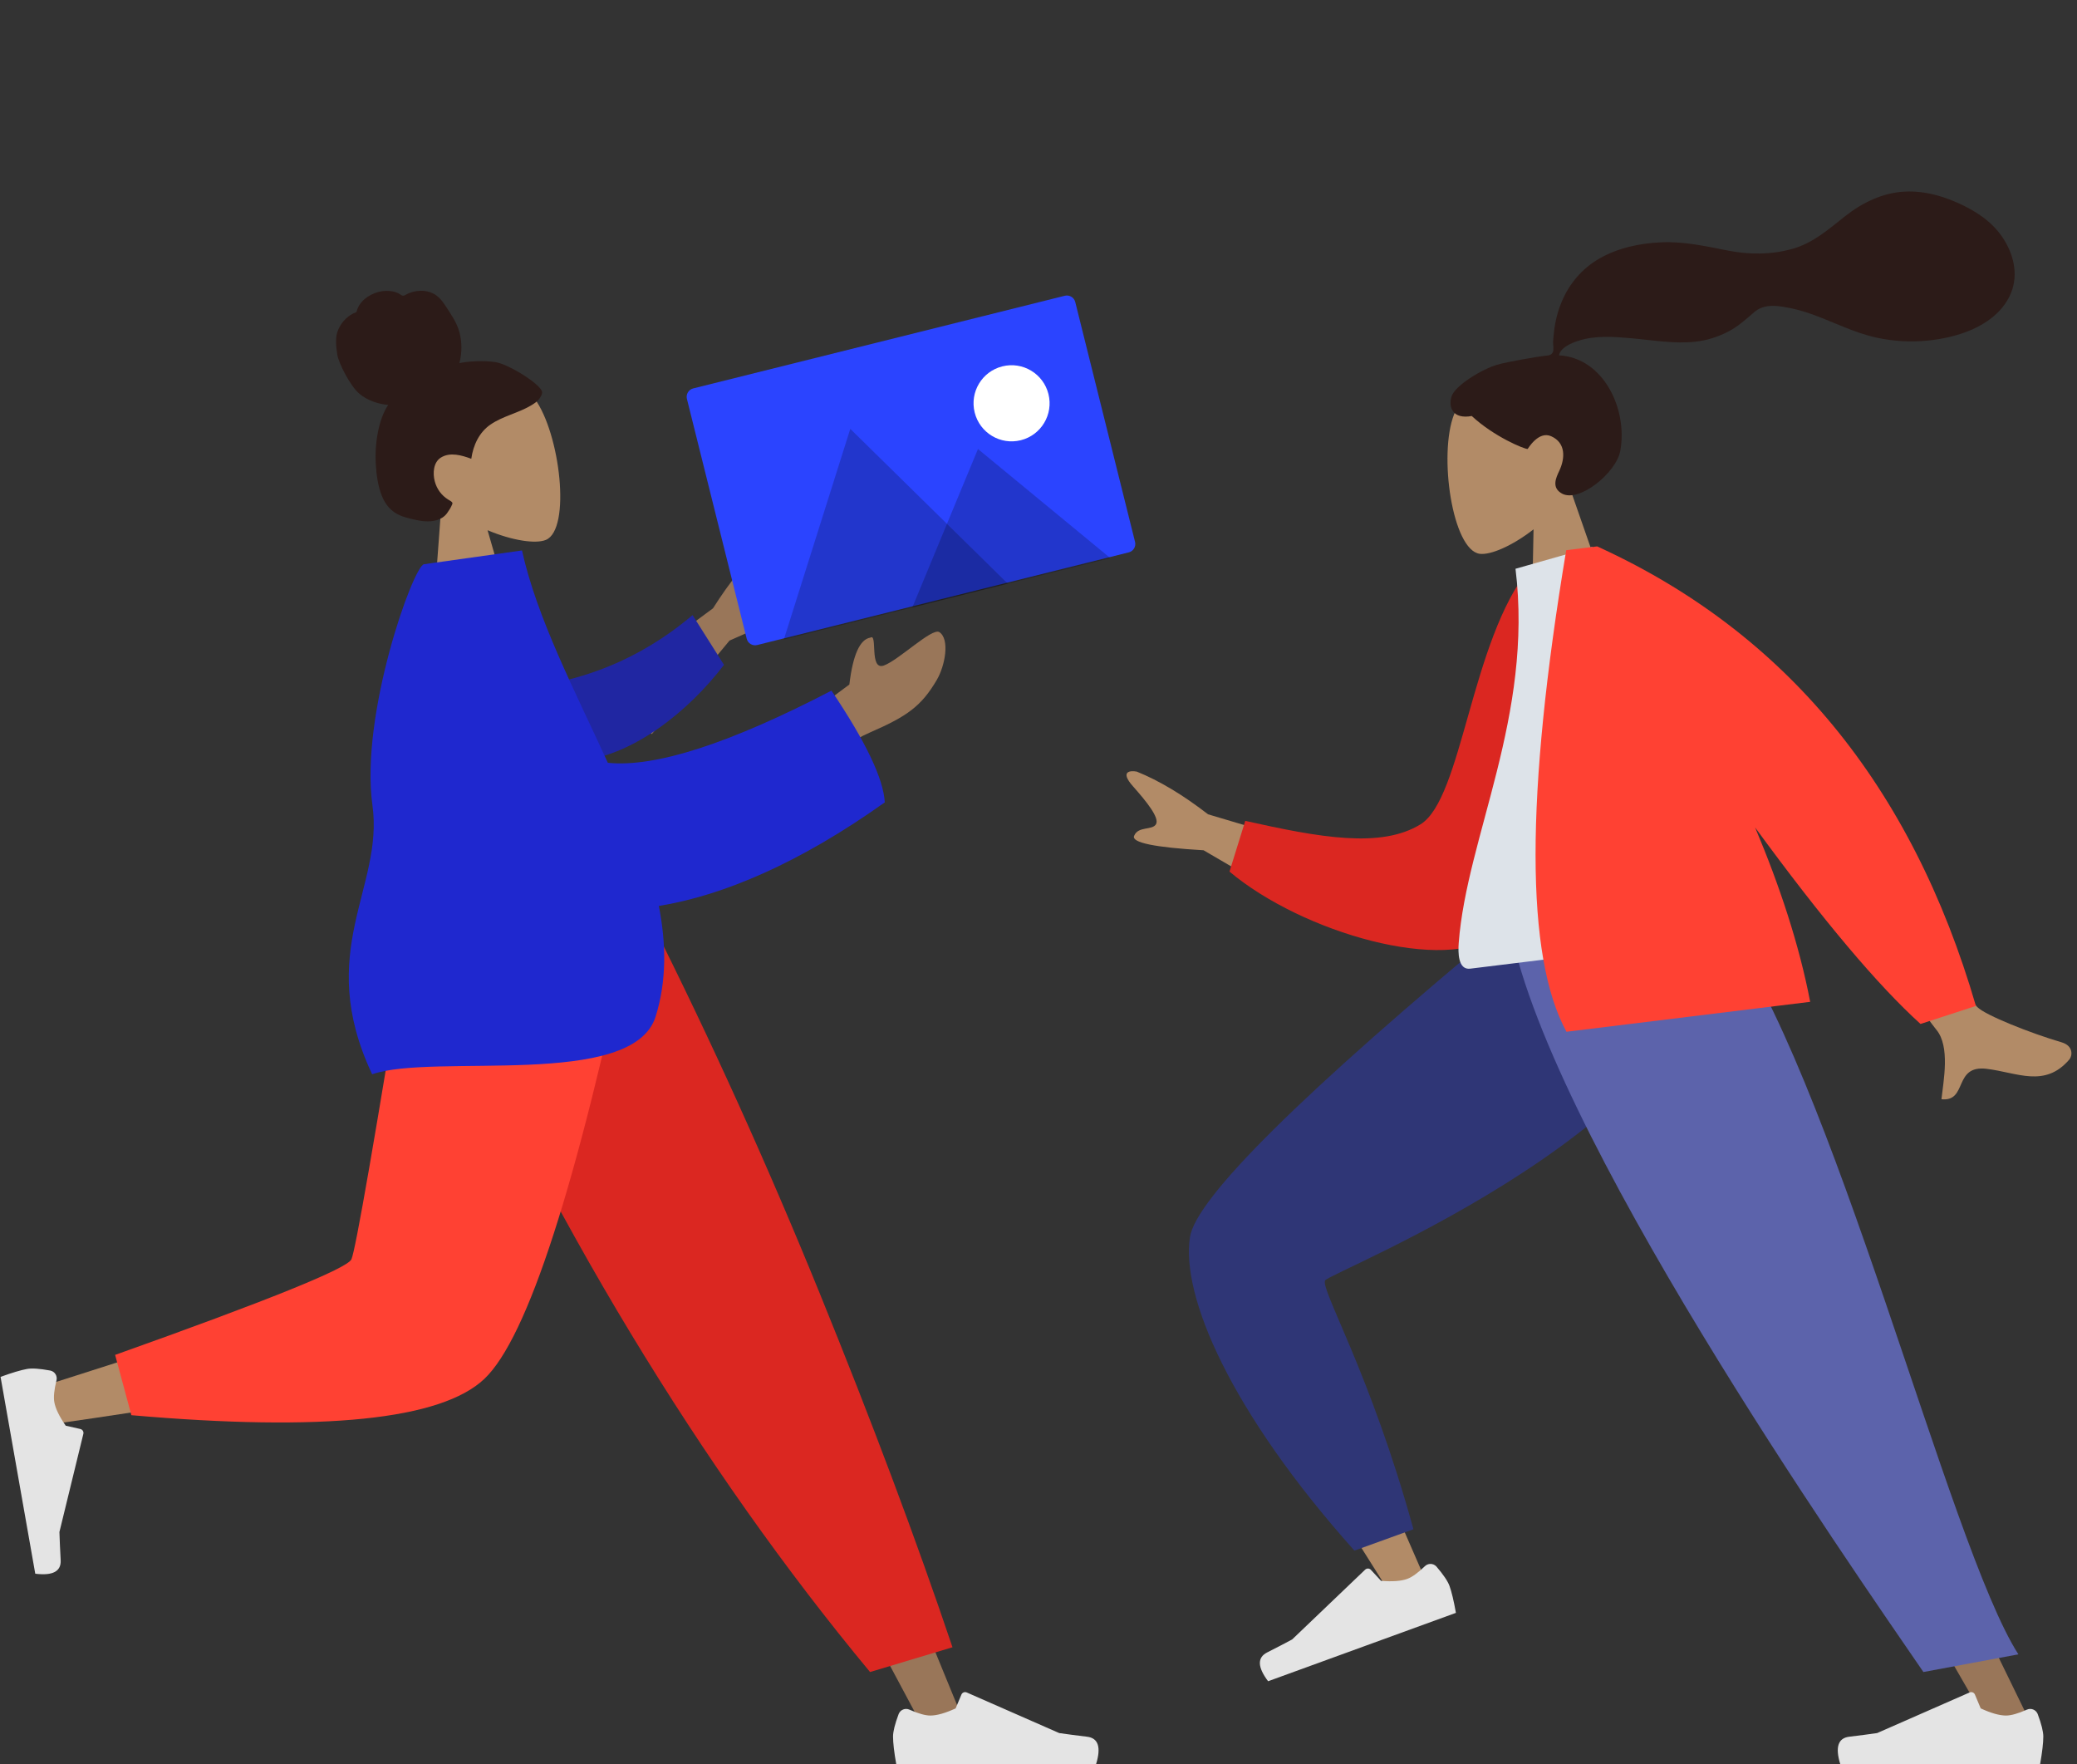 <svg viewBox="0 0 869 738" fill="none" xmlns="http://www.w3.org/2000/svg">
    <rect x="0" y="0" width="869" height="738" fill="#333333" stroke="none"/>
    <path opacity=".1" d="M518.932 662c125.303 0 246-67.4 246-211.434 0-63.707-26.72-120.028-95.821-150.496 40.54-23.083 61.731-66.477 61.731-120.028C730.842 65.554 634.1 0 522.617 0c-116.09 0-218.36 72.017-218.36 197.584l137.281 9.233c.922-45.241 29.484-73.863 75.551-73.863 41.461 0 74.629 22.159 74.629 68.324 0 31.391-11.977 61.86-99.505 61.86v108.948c61.73 0 133.595-4.616 133.595 72.017 0 64.631-52.517 84.943-102.27 84.943-62.651 0-112.404-32.315-112.404-94.176l-138.202 8.31c0 149.573 118.854 218.82 246 218.82z" class="header-gradient-number"></path>
    <path d="M184.763 209.976c-7.91-6.95-13.874-15.993-14.631-26.958-2.18-31.594 42.742-30.89 53.512-16.303 10.769 14.587 15.381 54.779 4.728 59.154-4.249 1.745-14.025.308-24.381-4.055l11.904 41.191-35.412 4.977 4.28-58.006z" fill="#B28B67"></path>
    <path d="M207.239 151.485c-5.044-.782-12.138-.29-15.046.46 1.12-4.226 1.163-8.764.011-13.016-1.12-4.131-3.52-7.446-5.802-10.951-1.052-1.616-2.21-3.208-3.762-4.339-1.581-1.152-3.468-1.794-5.375-1.959-1.952-.168-3.924.146-5.762.806-.813.292-1.511.777-2.303 1.104-.811.334-1.293-.13-1.977-.569-1.649-1.056-3.894-1.376-5.787-1.338-2.124.043-4.248.66-6.144 1.62-1.846.935-3.558 2.272-4.739 4.036-.527.785-.982 1.658-1.227 2.586-.1.381-.095.598-.439.78-.318.169-.709.228-1.039.393-3.185 1.591-5.684 4.552-6.779 8.057-.638 2.044-.594 5.48.055 9.246.65 3.766 5.485 13.152 9.216 16.3 3.33 2.809 7.859 4.335 12.073 4.689-2.279 3.45-3.545 7.539-4.331 11.626-.853 4.441-1.131 8.969-.832 13.501.284 4.306.888 8.817 2.483 12.846 1.492 3.767 3.959 6.683 7.612 8.24 1.673.713 3.431 1.178 5.191 1.582 1.733.398 3.47.777 5.243.888 3.355.21 7.098-.433 9.249-3.358.775-1.055 1.607-2.36 2.109-3.586.18-.44.286-.727-.059-1.085-.413-.428-1.023-.715-1.52-1.025-2.831-1.771-4.798-4.391-5.668-7.71-.882-3.367-.575-7.917 2.575-9.884 3.889-2.427 8.754-.952 12.718.504.797-5.699 3.321-11.084 8.012-14.305 5.189-3.565 11.547-4.79 16.946-7.981 1.407-.832 2.83-1.751 3.752-3.172.385-.594.828-1.357.913-2.083.112-.953-.595-1.64-1.158-2.292-2.986-3.457-13.365-9.829-18.409-10.611z" fill="#2C1B18"></path>
    <path d="M193.296 385.046L304.05 568.921l83.033 155.451h17.885L265.844 385.046h-72.548z" fill="#997659"></path>
    <path d="M375.975 717.088c-1.558 4.159-2.336 7.288-2.336 9.386 0 2.632.445 6.475 1.336 11.526h83.618c2.173-7.075.918-10.894-3.763-11.458-4.682-.565-8.571-1.074-11.668-1.529l-38.694-16.988c-.846-.372-1.835.01-2.208.854-.004.01-.009.02-.013.03l-2.422 5.786c-4.334 1.992-7.856 2.987-10.565 2.987-2.138 0-5.066-.825-8.784-2.476-1.69-.75-3.67.007-4.423 1.691-.028.063-.054.127-.078.191z" fill="#E4E4E4"></path>
    <path d="M364.022 699.479l34.491-10.361c-15.111-44.86-33.632-94.228-55.563-148.102-21.93-53.874-45.483-105.864-70.658-155.97h-97.413c27.989 63.381 57.661 120.972 89.016 172.771 31.355 51.799 64.731 99.02 100.127 141.662z" fill="#DB2721"></path>
    <path d="M186.017 385.046c-10.453 64.615-30.614 147.168-32.517 149.715-1.268 1.699-46.933 16.894-136.993 45.587l3.863 15.661c107.397-15.388 163.986-27.326 169.767-35.816 8.672-12.733 51.971-113.331 68.741-175.147h-72.861z" fill="#B28B67"></path>
    <path d="M48.165 566.81l6.805 25.224c80.326 6.996 129.544 1.941 147.653-15.166 18.109-17.107 38.748-81.047 61.917-191.822h-92.889c-14.679 90.709-22.886 137.968-24.62 141.776-1.734 3.808-34.69 17.137-98.866 39.988z" fill="#FF4133"></path>
    <path d="M21 573.355c-4.366-.811-7.582-1.035-9.648-.67-2.593.457-6.299 1.563-11.119 3.317.539 3.054 5.379 30.503 14.52 82.348 7.345.911 10.888-.988 10.631-5.696-.257-4.708-.431-8.627-.521-11.755l10.011-41.057c.219-.898-.329-1.805-1.224-2.026-.011-.003-.022-.005-.032-.008l-6.119-1.38c-2.714-3.922-4.306-7.218-4.777-9.886-.371-2.105-.067-5.132.913-9.081h-0c.445-1.794-.644-3.613-2.433-4.062-.067-.016-.135-.031-.202-.044z" fill="#E4E4E4"></path>
    <path d="M250.969 289.569l47.349-35.091c7.112-11.253 14.415-20.242 21.907-26.967 2.381-1.404 6.714-2.66 3.603 5.21-3.11 7.87-6.026 16.286-3.604 18.235 2.422 1.95 7.234-1.926 10.272 1.452 2.025 2.252-6.398 7.442-25.267 15.571l-32.491 39.109-21.769-17.519zm83.601 12.243l20.793-15.451c1.482-12.385 4.415-18.923 8.799-19.616 3.156-2.034-.602 13.88 5.614 11.672 6.215-2.207 20.214-15.94 23.234-13.975 4.469 2.906 2.414 14.046-1.025 19.927-6.428 10.992-12.425 15.285-27.802 21.964-8.04 3.492-16.432 9.406-25.176 17.742l-4.437-22.263z" fill="#997659"></path>
    <path d="M225.128 286.866c17.931-2.712 41.348-9.844 64.635-29.542l13.157 20.813c-15.183 19.847-37.958 37.601-59.711 40.042-17.143 1.924-28.753-17.362-18.081-31.313z" fill="#2026A2"></path>
    <path d="M254.317 319.106c19.727 2.043 50.913-8.018 93.558-30.183 14.345 21.304 21.781 36.885 22.31 46.741-35.688 25.38-67.43 38.921-94.53 43.329 3.115 15.896 3.294 31.413-1.344 46.267-9.534 30.536-92.651 15.178-118.611 24.149-24.293-51.565 4.949-78.018.127-112.519-5.281-37.782 17.091-100.224 21.585-100.856l40.983-5.76c6.316 28.534 22.166 58.732 35.922 88.832z" fill="#1F28CF"></path>
    <path d="M657.131 205.043c5.841-8.762 9.261-19.04 7.154-29.827-6.07-31.082-49.28-18.775-55.907-1.897-6.627 16.877-.68 56.893 10.743 58.362 4.556.585 13.626-3.333 22.501-10.228l-.838 42.869 35.493-4.358-19.146-54.921z" fill="#B28B67"></path>
    <path d="M626.369 152.596c4.585-1.335 17.116-3.404 19.439-3.689 1.484-.182 3.134-.043 3.848-1.502.584-1.194.09-3.032.148-4.341.066-1.521.24-3.036.418-4.548.507-4.302 1.562-8.464 3.262-12.46 3.191-7.496 8.45-13.706 15.548-17.816 7.838-4.538 17.098-6.494 26.082-6.871 9.614-.405 18.614 1.65 27.963 3.477 8.908 1.74 18.015 1.737 26.806-.726 8.858-2.482 15.083-8.166 22.132-13.701 7.216-5.666 15.745-9.84 25.046-10.263 8.682-.395 17.041 2.15 24.73 5.977 7.194 3.58 13.335 8.197 17.349 15.262 4.318 7.601 5.394 16.393.78 24.145-6.689 11.237-21.119 15.702-33.428 16.946-7.12.719-14.252.291-21.243-1.221-9.323-2.018-17.697-6.35-26.588-9.607-4.172-1.529-8.432-2.682-12.831-3.349-4.269-.648-8.399-.678-11.833 2.25-3.632 3.099-6.859 6.1-11.18 8.291-4.145 2.102-8.633 3.544-13.259 4.076-9.001 1.035-18.207-.652-27.169-1.439-7.309-.641-15.115-1.216-22.197 1.132-2.955.981-7.227 2.78-7.938 6.033 18.825 1.046 28.83 22.725 25.671 39.928-1.705 9.286-17.267 21.807-24.395 17.91-4.515-2.468-2.476-6.687-1.162-9.468 2.515-5.326 2.804-11.806-3.396-14.537-5.348-2.356-9.722 5.335-9.822 5.339-1.383.062-14.033-5.116-23.375-13.791-7.986 1.46-9.852-3.645-8.459-8.178 1.393-4.534 12.718-11.414 19.053-13.258z" fill="#2C1B18"></path>
    <path d="M718.299 385.046c-2.688 36.426-175.824 143.669-176.834 146.678-.449 1.337 17.515 43.611 53.891 126.822l-15.135 5.84c-55.795-88.126-82.259-136.884-79.393-146.274 4.103-13.444 48.881-57.671 134.334-132.679l83.137-.387z" fill="#B28B67"></path>
    <path d="M591.373 639.754l-24.71 8.932c-52.104-58.381-72.528-106.55-68.804-131.094 2.483-16.362 47.106-60.514 133.871-132.457h88.341c-3.015 84.357-163.49 146.91-165.636 150.505-2.147 3.594 18.976 38.802 36.938 104.114z" fill="#2F3676"></path>
    <path d="M601.048 655.42c2.886 3.376 4.688 6.049 5.405 8.02.901 2.475 1.796 6.237 2.687 11.289-2.914 1.06-29.106 10.593-78.575 28.599-4.462-5.905-4.589-9.923-.383-12.055 4.206-2.131 7.687-3.94 10.441-5.426l30.55-29.199c.669-.638 1.728-.617 2.367.048.008.008.015.016.023.024l4.255 4.609c4.753.389 8.403.12 10.949-.807 2.009-.731 4.478-2.508 7.408-5.331 1.331-1.283 3.451-1.249 4.734.076.048.05.094.101.139.153z" fill="#E4E4E4"></path>
    <path d="M698.391 385.046l77.128 183.875 75.804 155.451h-17.884L637.767 385.046h60.624z" fill="#997659"></path>
    <path d="M852.566 717.088c1.558 4.159 2.336 7.288 2.336 9.386 0 2.633-.445 6.475-1.336 11.526h-83.618c-2.173-7.075-.918-10.894 3.763-11.458 4.682-.565 8.571-1.074 11.668-1.528l38.694-16.989c.846-.372 1.835.01 2.208.854.004.01.009.02.013.03l2.422 5.786c4.334 1.992 7.856 2.987 10.565 2.987 2.138 0 5.066-.825 8.784-2.476 1.69-.75 3.67.007 4.423 1.691.028.063.054.127.078.191z" fill="#E4E4E4"></path>
    <path d="M844.478 692.079l-39.74 7.4c-30.727-44.86-159.32-228.804-173.419-314.433h88.47c47.084 61.901 95.4 261.43 124.689 307.033z" fill="#5C63AB"></path>
    <path d="M561.952 357.465l-56.515-16.809c-10.539-8.146-20.481-14.1-29.826-17.862-2.719-.506-7.22-.207-1.601 6.126 5.62 6.334 11.243 13.247 9.635 15.906-1.608 2.658-7.458.66-9.155 4.871-1.131 2.807 8.561 4.809 29.078 6.006l43.931 25.657 14.453-23.895zm217.662-20.185l-29.603 9.703c37.442 52.719 57.478 80.636 60.108 83.752 5.917 7.012 2.985 21.553 2.171 29.12 11.076 1.168 4.852-14.409 18.894-12.721 12.816 1.54 24.331 8.119 34.627-3.924 1.266-1.481 1.809-5.69-3.311-7.186-12.754-3.727-31.85-11.293-35.218-14.727-4.592-4.683-20.481-32.689-47.668-84.017z" fill="#B28B67"></path>
    <path d="M652.985 238.409l-13.07-.608c-24.584 30.285-28.039 96.215-45.572 107.039-16.577 10.233-42.441 5.476-73.34-1.442l-6.596 21.229c30.446 25.597 90.745 42.976 112.26 26.186 34.399-26.844 33.199-107.489 26.318-152.404z" fill="#DB2721"></path>
    <path d="M728.406 391.325c-51.329 6.302-89.085 10.938-113.27 13.908-5.175.635-5.111-6.907-4.823-10.744 3.328-44.286 31.315-95.02 23.76-156.55l32.047-9.1c32.325 39.846 48.195 91.841 62.286 162.486z" fill="#DDE3E9"></path>
    <path d="M734.33 346.173c28.17 38.53 51.236 65.927 69.197 82.192l23.176-7.533c-26.86-92.317-79.685-156.401-158.475-192.252l-.373.046-12.563 1.543c-17.139 102.896-17.102 170.05.112 201.46l101.961-12.519c-4.581-23.968-12.891-48.889-23.035-72.937z" fill="#FF4133"></path>
    <path d="M389.99 230.497c-.001.009-.002.018-.005.029.003-.01.002-.044.005-.029z" fill="#C5CFD6"></path>
    <path d="M389.986 230.511c0 .002-.001.005 0 .009-.002-.008.007-.036 0-.009z" fill="#C5CFD6"></path>
    <path d="M390.008 230.359c-.003.036-.01.07-.015.106.002-.018.005-.032.008-.05-.064.465-.025.163.007-.056z" fill="#C5CFD6"></path>
    <path d="M389.995 230.467c-.002.016-.005.033-.008.049-.024.102.008-.049.008-.049z" fill="#C5CFD6"></path>
    <path d="M389.987 230.512c0-.002 0-.002.001-.004-.001.002-.001.002-.001.004z" fill="#C5CFD6"></path>
    <path d="M389.982 230.525c-.005.022.027-.086 0 0z" fill="#C5CFD6"></path>
    <path d="M389.986 230.512l.003-.005c-.001.003-.001.004-.003.005z" fill="#C5CFD6"></path>
    <path d="M445.498 123.731l-155.465 38.762c-1.938.483-3.117 2.446-2.634 4.384l25.015 100.332c.483 1.938 2.446 3.117 4.384 2.634l155.465-38.762c1.938-.483 3.117-2.446 2.634-4.384l-25.015-100.331c-.484-1.938-2.446-3.118-4.384-2.635z" fill="#2B44FF"></path>
    <path d="M355.75 179.406l-27.801 88.13 93.722-23.367-65.921-64.763z" fill="#000" fill-opacity=".2"></path>
    <path d="M409.171 187.837l-27.472 66.298 82.855-20.658-55.383-45.64z" fill="#000" fill-opacity=".2"></path>
    <path d="M427.087 184.165c8.525-2.125 13.711-10.766 11.584-19.3-2.128-8.534-10.764-13.729-19.289-11.603-8.525 2.125-13.711 10.766-11.583 19.3s10.763 13.729 19.288 11.603z" fill="#fff"></path>
    <defs>
        <linearGradient id="header-gradient-1" x1="381.932" y1="208" x2="531.451" y2="622.929" gradientUnits="userSpaceOnUse">
            <stop offset=".224" stop-color="#6E7881"></stop>
            <stop offset="1" stop-color="#202325"></stop>
        </linearGradient>
        <linearGradient id="header-gradient-2" x1="381.932" y1="208" x2="531.451" y2="622.929" gradientUnits="userSpaceOnUse">
            <stop offset="0.224" stop-color="#6E7881"></stop>
            <stop offset="1" stop-color="#202325"></stop>
        </linearGradient>
    </defs>
</svg>